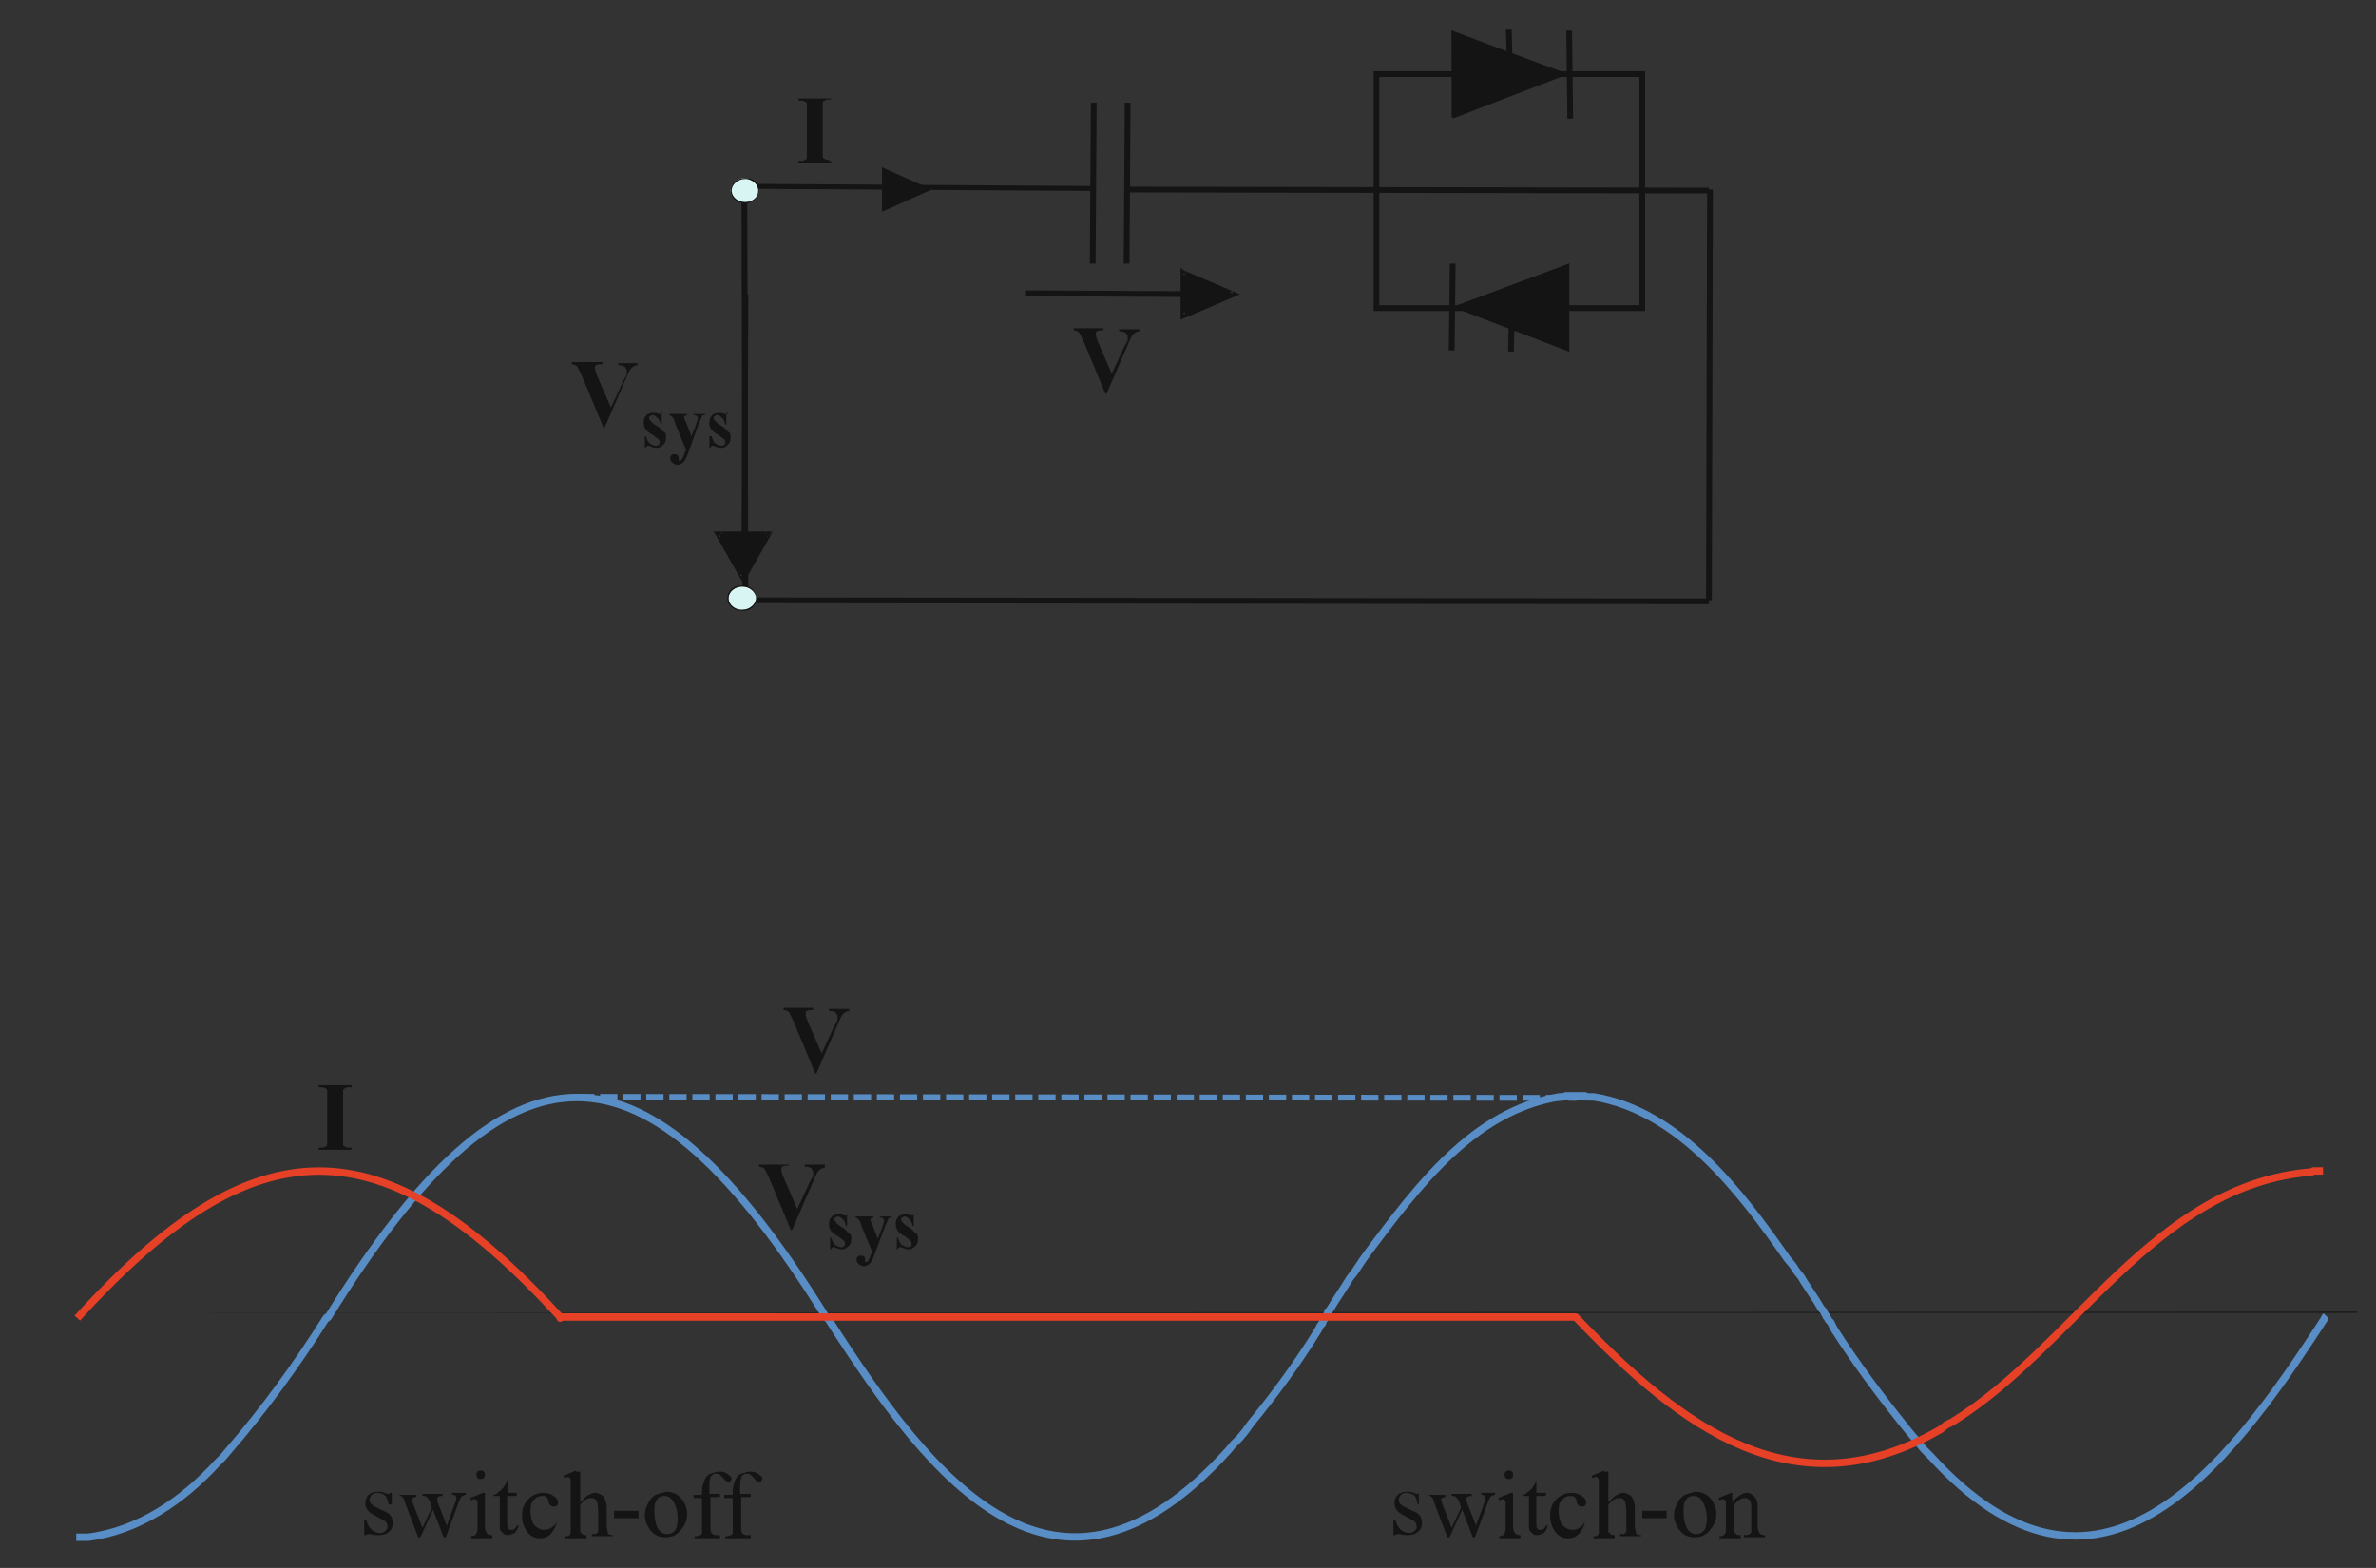 <?xml version="1.0" encoding="utf-8"?>
<!-- Generator: Adobe Illustrator 27.9.0, SVG Export Plug-In . SVG Version: 6.00 Build 0)  -->
<svg version="1.1" id="Layer_1" xmlns="http://www.w3.org/2000/svg" xmlns:xlink="http://www.w3.org/1999/xlink" x="0px" y="0px"
	 viewBox="0 0 224.4 148.1" style="enable-background:new 0 0 224.4 148.1;" xml:space="preserve">
<rect x="0" y="0" width="224.4" height="148.1" fill="#333333" stroke="none"/>
<style type="text/css">
	.st0{fill:none;stroke:#131413;stroke-width:0.467;stroke-linejoin:round;stroke-miterlimit:10;}
	.st1{clip-path:url(#SVGID_00000088812519069465542170000015301501933231387553_);}
	.st2{fill:#131413;}
	.st3{fill:none;stroke:#131413;stroke-width:0.545;stroke-linejoin:round;stroke-miterlimit:10;}
	.st4{fill-rule:evenodd;clip-rule:evenodd;fill:#131413;}
	.st5{fill:none;stroke:#131413;stroke-width:0.545;stroke-miterlimit:8;}
	.st6{fill:none;stroke:#131413;stroke-width:0.545;stroke-linejoin:round;stroke-miterlimit:8;}
	.st7{fill:none;stroke:#588DC6;stroke-width:0.7;stroke-linejoin:round;stroke-miterlimit:8;}
	.st8{fill:none;stroke:#588DC6;stroke-width:0.545;stroke-linejoin:round;stroke-miterlimit:8;stroke-dasharray:1.634,0.544;}
	.st9{fill:none;stroke:#E64027;stroke-width:0.7;stroke-linejoin:round;stroke-miterlimit:8;}
	.st10{fill-rule:evenodd;clip-rule:evenodd;fill:#D8F5F3;}
</style>
<path class="st0" d="M71,17.6l32.3,0.2"/>
<g>
	<defs>
		<rect id="SVGID_1_" x="1.6" y="123.9" width="221" height="1"/>
	</defs>
	<clipPath id="SVGID_00000131343632123241319840000016070722396888052414_">
		<use xlink:href="#SVGID_1_"  style="overflow:visible;"/>
	</clipPath>
	<g style="clip-path:url(#SVGID_00000131343632123241319840000016070722396888052414_);">
		<path class="st2" d="M1.6,124h221v-0.1L1.6,124L1.6,124z"/>
	</g>
</g>
<path class="st3" d="M70.3,54l0.1-26.2"/>
<path class="st4" d="M72.6,50.4l-2.4,4.2l-2.3-4.2H72.6"/>
<path class="st4" d="M72.5,50.7l-0.2-0.4l-2.4,4.1h0.5l-2.3-4.1l-0.2,0.4H72.5l0.4-0.5h-5.5l2.8,4.9l2.8-4.9L72.5,50.7"/>
<g>
	<g>
		<g id="glyph-0-0">
			<path class="st2" d="M58.4,34.3v0.2c0.2,0,0.4,0,0.5,0.1c0.1,0,0.2,0.1,0.2,0.2c0.1,0.1,0.1,0.1,0.1,0.2c0,0.1,0,0.2,0,0.3
				c0,0.1-0.1,0.3-0.3,0.6l-1.2,2.6l-1.3-3c-0.1-0.3-0.2-0.5-0.2-0.6c0-0.1,0-0.1,0-0.2c0-0.1,0-0.2,0.1-0.2
				c0.1-0.1,0.3-0.1,0.5-0.1h0.1v-0.2H54v0.2c0.2,0,0.4,0.1,0.5,0.2s0.2,0.4,0.5,1l2,4.8h0.1l2-4.6c0.2-0.5,0.4-0.9,0.5-1
				c0.2-0.2,0.4-0.3,0.6-0.3v-0.2H58.4z"/>
		</g>
	</g>
</g>
<g>
	<g>
		<g id="glyph-1-0">
			<path class="st2" d="M62.6,39c-0.1,0.1-0.1,0.1-0.1,0.1c0,0-0.1,0-0.1,0c0,0-0.1,0-0.2,0C62,39,61.9,39,61.7,39
				c-0.3,0-0.6,0.1-0.7,0.3c-0.2,0.2-0.2,0.4-0.2,0.7s0.1,0.4,0.2,0.6c0.1,0.1,0.3,0.3,0.7,0.5c0.2,0.2,0.4,0.3,0.5,0.4
				c0.1,0.1,0.1,0.2,0.1,0.3c0,0.1,0,0.2-0.1,0.2c-0.1,0.1-0.1,0.1-0.3,0.1c-0.2,0-0.3-0.1-0.5-0.2s-0.3-0.4-0.4-0.7h-0.1l0,1.1h0.1
				c0-0.1,0.1-0.2,0.2-0.2c0,0,0.1,0,0.1,0c0.2,0.1,0.5,0.2,0.6,0.2c0.2,0,0.4,0,0.5-0.1s0.3-0.2,0.4-0.4c0.1-0.2,0.1-0.3,0.1-0.5
				c0-0.2,0-0.4-0.2-0.5s-0.3-0.4-0.7-0.6s-0.5-0.4-0.6-0.5c0,0-0.1-0.1-0.1-0.2c0-0.1,0-0.2,0.1-0.2s0.1-0.1,0.2-0.1
				c0.2,0,0.3,0.1,0.4,0.2c0.2,0.1,0.3,0.3,0.4,0.7h0.1l0-1.1H62.6z"/>
		</g>
	</g>
	<g>
		<g id="glyph-1-1">
			<path class="st2" d="M64.7,42.7c-0.1,0.3-0.2,0.5-0.3,0.7c-0.1,0.1-0.1,0.1-0.2,0.1c0,0-0.1,0-0.1,0c0,0,0-0.1,0-0.2
				c0-0.1,0-0.3-0.1-0.3c-0.1-0.1-0.2-0.1-0.3-0.1c-0.1,0-0.2,0-0.3,0.1c-0.1,0.1-0.1,0.2-0.1,0.3c0,0.2,0.1,0.3,0.2,0.4
				s0.3,0.2,0.5,0.2c0.2,0,0.4-0.1,0.6-0.3c0.1-0.1,0.3-0.5,0.5-1.1L66,40c0.2-0.4,0.3-0.7,0.3-0.7c0.1-0.1,0.2-0.1,0.3-0.1v-0.1
				h-1.1v0.1c0.1,0,0.2,0,0.3,0.1c0,0,0.1,0.1,0.1,0.2c0,0.1-0.1,0.4-0.2,0.7l-0.4,1l-0.5-1.3c-0.1-0.2-0.2-0.4-0.2-0.5
				c0,0,0-0.1,0.1-0.1c0,0,0.1-0.1,0.2-0.1v-0.1h-1.7v0.1c0.1,0,0.2,0.1,0.3,0.2c0.1,0.1,0.2,0.3,0.3,0.7l1,2.4L64.7,42.7z"/>
		</g>
	</g>
	<g>
		<g id="glyph-1-0_00000042697535347577263320000015280165795313904774_">
			<path class="st2" d="M68.8,39c-0.1,0.1-0.1,0.1-0.1,0.1c0,0-0.1,0-0.1,0c0,0-0.1,0-0.2,0C68.2,39,68.1,39,67.9,39
				c-0.3,0-0.6,0.1-0.7,0.3c-0.2,0.2-0.2,0.4-0.2,0.7s0.1,0.4,0.2,0.6c0.1,0.1,0.3,0.3,0.7,0.5c0.2,0.2,0.4,0.3,0.5,0.4
				c0.1,0.1,0.1,0.2,0.1,0.3c0,0.1,0,0.2-0.1,0.2c-0.1,0.1-0.1,0.1-0.3,0.1c-0.2,0-0.3-0.1-0.5-0.2s-0.3-0.4-0.4-0.7H67l0,1.1h0.1
				c0-0.1,0.1-0.2,0.2-0.2c0,0,0.1,0,0.1,0c0.2,0.1,0.5,0.2,0.6,0.2c0.2,0,0.4,0,0.5-0.1s0.3-0.2,0.4-0.4c0.1-0.2,0.1-0.3,0.1-0.5
				c0-0.2,0-0.4-0.2-0.5s-0.3-0.4-0.7-0.6s-0.5-0.4-0.6-0.5c0,0-0.1-0.1-0.1-0.2c0-0.1,0-0.2,0.1-0.2s0.1-0.1,0.2-0.1
				c0.2,0,0.3,0.1,0.4,0.2c0.2,0.1,0.3,0.3,0.4,0.7h0.1l0-1.1H68.8z"/>
		</g>
	</g>
</g>
<path class="st3" d="M70.3,17.9l0.1,38.8"/>
<path class="st3" d="M70.3,56.7l91.1,0.1"/>
<path class="st3" d="M161.4,56.7l0.1-38.8"/>
<path class="st3" d="M161.4,18l-55-0.1"/>
<g>
	<g>
		<g id="glyph-0-1">
			<path class="st2" d="M78.3,15.1c-0.2,0-0.3,0-0.4-0.1c-0.1,0-0.2-0.1-0.2-0.2s0-0.3,0-0.6v-3.9c0-0.3,0-0.5,0-0.6
				c0-0.1,0.1-0.2,0.2-0.2c0.1-0.1,0.2-0.1,0.4-0.1h0.2V9.3h-3.1v0.2h0.2c0.2,0,0.3,0,0.4,0.1c0.1,0,0.2,0.1,0.2,0.2
				c0,0.1,0,0.3,0,0.6v3.9c0,0.3,0,0.5,0,0.6c0,0.1-0.1,0.2-0.2,0.2c-0.1,0.1-0.2,0.1-0.4,0.1h-0.2v0.2h3.1v-0.2H78.3z"/>
		</g>
	</g>
</g>
<path class="st5" d="M130,29.1h25.1V7H130V29.1z"/>
<path class="st6" d="M148.2,2.9l0.1,8.3"/>
<path class="st4" d="M137.1,11.1l11-4.1l-11-4.1V11.1"/>
<path class="st2" d="M137.2,2.9v8.1L148,7L137.2,2.9z M137.2,11.2C137.1,11.2,137.1,11.2,137.2,11.2
	C137.1,11.2,137.1,11.2,137.2,11.2l-0.1-8.3c0,0,0,0,0,0c0,0,0,0,0,0l11,4.1c0,0,0,0,0,0s0,0,0,0L137.2,11.2L137.2,11.2"/>
<path class="st6" d="M142.5,2.8l0.1,4.2"/>
<path class="st6" d="M137.1,33.1l0.1-8.2"/>
<path class="st4" d="M148.2,24.9l-11,4.1l11,4.2V24.9"/>
<path class="st2" d="M137.3,29l10.8,4.1v-8.1L137.3,29z M148.2,33.2C148.2,33.2,148.1,33.2,148.2,33.2l-11-4.2c0,0,0,0,0,0s0,0,0,0
	l11-4.1c0,0,0,0,0,0c0,0,0,0,0,0L148.2,33.2C148.2,33.1,148.2,33.1,148.2,33.2C148.2,33.2,148.2,33.2,148.2,33.2"/>
<path class="st6" d="M142.7,33.2l0.1-4.2"/>
<g>
	<g>
		<g id="glyph-0-0_00000052071539432790056180000002312672306932811423_">
			<path class="st2" d="M76,110v0.2c0.2,0,0.4,0,0.5,0.1c0.1,0,0.2,0.1,0.2,0.2c0.1,0.1,0.1,0.1,0.1,0.2c0,0.1,0,0.2,0,0.3
				c0,0.1-0.1,0.3-0.3,0.6l-1.2,2.6l-1.3-3c-0.1-0.3-0.2-0.5-0.2-0.6c0-0.1,0-0.1,0-0.2c0-0.1,0-0.2,0.1-0.2
				c0.1-0.1,0.3-0.1,0.5-0.1h0.1V110h-2.8v0.2c0.2,0,0.4,0.1,0.5,0.2s0.2,0.4,0.5,1l2,4.8h0.1l2-4.6c0.2-0.5,0.4-0.9,0.5-1
				c0.2-0.2,0.4-0.3,0.6-0.3V110H76z"/>
		</g>
	</g>
</g>
<g>
	<g>
		<g id="glyph-1-0_00000077313145556101013680000015164562637419997313_">
			<path class="st2" d="M80.1,114.7c-0.1,0.1-0.1,0.1-0.1,0.1c0,0-0.1,0-0.1,0c0,0-0.1,0-0.2,0c-0.2-0.1-0.3-0.1-0.5-0.1
				c-0.3,0-0.6,0.1-0.7,0.3c-0.2,0.2-0.2,0.4-0.2,0.7s0.1,0.4,0.2,0.6c0.1,0.1,0.3,0.3,0.7,0.5c0.2,0.2,0.4,0.3,0.5,0.4
				c0.1,0.1,0.1,0.2,0.1,0.3c0,0.1,0,0.2-0.1,0.2c-0.1,0.1-0.1,0.1-0.3,0.1c-0.2,0-0.3-0.1-0.5-0.2s-0.3-0.4-0.4-0.7h-0.1l0,1.1h0.1
				c0-0.1,0.1-0.2,0.2-0.2c0,0,0.1,0,0.1,0c0.2,0.1,0.5,0.2,0.6,0.2c0.2,0,0.4,0,0.5-0.1s0.3-0.2,0.4-0.4c0.1-0.2,0.1-0.3,0.1-0.5
				c0-0.2,0-0.4-0.2-0.5s-0.3-0.4-0.7-0.6s-0.5-0.4-0.6-0.5c0,0-0.1-0.1-0.1-0.2c0-0.1,0-0.2,0.1-0.2s0.1-0.1,0.2-0.1
				c0.2,0,0.3,0.1,0.4,0.2c0.2,0.1,0.3,0.3,0.4,0.7h0.1l0-1.1H80.1z"/>
		</g>
	</g>
	<g>
		<g id="glyph-1-1_00000025415341426364151380000016534131544557429413_">
			<path class="st2" d="M82.3,118.4c-0.1,0.3-0.2,0.5-0.3,0.7c-0.1,0.1-0.1,0.1-0.2,0.1c0,0-0.1,0-0.1,0c0,0,0-0.1,0-0.2
				c0-0.1,0-0.3-0.1-0.3c-0.1-0.1-0.2-0.1-0.3-0.1c-0.1,0-0.2,0-0.3,0.1c-0.1,0.1-0.1,0.2-0.1,0.3c0,0.2,0.1,0.3,0.2,0.4
				s0.3,0.2,0.5,0.2c0.2,0,0.4-0.1,0.6-0.3c0.1-0.1,0.3-0.5,0.5-1.1l0.9-2.4c0.2-0.4,0.3-0.7,0.3-0.7c0.1-0.1,0.2-0.1,0.3-0.1v-0.1
				h-1.1v0.1c0.1,0,0.2,0,0.3,0.1c0,0,0.1,0.1,0.1,0.2c0,0.1-0.1,0.4-0.2,0.7l-0.4,1l-0.5-1.3c-0.1-0.2-0.2-0.4-0.2-0.5
				c0,0,0-0.1,0.1-0.1c0,0,0.1-0.1,0.2-0.1v-0.1h-1.7v0.1c0.1,0,0.2,0.1,0.3,0.2c0.1,0.1,0.2,0.3,0.3,0.7l1,2.4L82.3,118.4z"/>
		</g>
	</g>
	<g>
		<g id="glyph-1-0_00000109749851501471433220000011742729184959095197_">
			<path class="st2" d="M86.4,114.7c-0.1,0.1-0.1,0.1-0.1,0.1c0,0-0.1,0-0.1,0c0,0-0.1,0-0.2,0c-0.2-0.1-0.3-0.1-0.5-0.1
				c-0.3,0-0.6,0.1-0.7,0.3c-0.2,0.2-0.2,0.4-0.2,0.7s0.1,0.4,0.2,0.6c0.1,0.1,0.3,0.3,0.7,0.5c0.2,0.2,0.4,0.3,0.5,0.4
				c0.1,0.1,0.1,0.2,0.1,0.3c0,0.1,0,0.2-0.1,0.2c-0.1,0.1-0.1,0.1-0.3,0.1c-0.2,0-0.3-0.1-0.5-0.2s-0.3-0.4-0.4-0.7h-0.1l0,1.1h0.1
				c0-0.1,0.1-0.2,0.2-0.2c0,0,0.1,0,0.1,0c0.2,0.1,0.5,0.2,0.6,0.2c0.2,0,0.4,0,0.5-0.1s0.3-0.2,0.4-0.4c0.1-0.2,0.1-0.3,0.1-0.5
				c0-0.2,0-0.4-0.2-0.5s-0.3-0.4-0.7-0.6s-0.5-0.4-0.6-0.5c0,0-0.1-0.1-0.1-0.2c0-0.1,0-0.2,0.1-0.2s0.1-0.1,0.2-0.1
				c0.2,0,0.3,0.1,0.4,0.2c0.2,0.1,0.3,0.3,0.4,0.7h0.1l0-1.1H86.4z"/>
		</g>
	</g>
</g>
<path class="st6" d="M103.2,24.9l0.1-15.2"/>
<path class="st6" d="M106.4,24.9l0.1-15.2"/>
<path class="st6" d="M96.9,27.7l18.9,0.1"/>
<path class="st4" d="M111.9,25.7l4.7,2.1l-4.7,2.1V25.7"/>
<path class="st4" d="M112.1,25.7l-0.4,0.2l4.7,2v-0.4l-4.7,2.1l0.4,0.2V25.7l-0.6-0.4v4.9l5.6-2.4l-5.6-2.4L112.1,25.7"/>
<g>
	<g>
		<g id="glyph-0-0_00000005251256450044207770000010430229555342579866_">
			<path class="st2" d="M105.7,31.1v0.2c0.2,0,0.4,0,0.5,0.1c0.1,0,0.2,0.1,0.2,0.2c0.1,0.1,0.1,0.1,0.1,0.2c0,0.1,0,0.2,0,0.3
				c0,0.1-0.1,0.3-0.3,0.6l-1.2,2.6l-1.3-3c-0.1-0.3-0.2-0.5-0.2-0.6c0-0.1,0-0.1,0-0.2c0-0.1,0-0.2,0.1-0.2
				c0.1-0.1,0.3-0.1,0.5-0.1h0.1v-0.2h-2.8v0.2c0.2,0,0.4,0.1,0.5,0.2s0.2,0.4,0.5,1l2,4.8h0.1l2-4.6c0.2-0.5,0.4-0.9,0.5-1
				c0.2-0.2,0.4-0.3,0.6-0.3v-0.2H105.7z"/>
		</g>
	</g>
</g>
<g>
	<g>
		<g id="glyph-0-0_00000059278274897363671330000004189201890993210505_">
			<path class="st2" d="M78.3,95.3v0.2c0.2,0,0.4,0,0.5,0.1c0.1,0,0.2,0.1,0.2,0.2c0.1,0.1,0.1,0.1,0.1,0.2c0,0.1,0,0.2,0,0.3
				c0,0.1-0.1,0.3-0.3,0.6l-1.2,2.6l-1.3-3c-0.1-0.3-0.2-0.5-0.2-0.6c0-0.1,0-0.1,0-0.2c0-0.1,0-0.2,0.1-0.2
				c0.1-0.1,0.3-0.1,0.5-0.1h0.1v-0.2H74v0.2c0.2,0,0.4,0.1,0.5,0.2s0.2,0.4,0.5,1l2,4.8h0.1l2-4.6c0.2-0.5,0.4-0.9,0.5-1
				c0.2-0.2,0.4-0.3,0.6-0.3v-0.2H78.3z"/>
		</g>
	</g>
</g>
<path class="st7" d="M7.2,145.2h0.9l0.2,0c4.8-0.6,9-3.5,12.2-7l0.6-0.6l0.5-0.6c3.3-3.8,6.5-8.2,9.2-12.5l0.1-0.1v0v0.1v-0.1l0.1,0
	c17.1-27.6,29.8-27.7,47,0l0.1,0v0.1v-0.1v0l0.1,0.1l0.1,0.2C88.1,140,99.8,154.9,116,137l0.5-0.6l0.6-0.6l0.5-0.6l0.5-0.7
	c2.3-2.8,4.5-5.8,6.4-8.9l0.2-0.4l0.2-0.2l0-0.2l0.2-0.2l0-0.1v-0.1l0.1-0.1l0.2-0.2l0-0.2l0.2-0.2c0.6-1,1.3-2,1.9-3l0.4-0.5
	l0.4-0.6l0.4-0.6l0.5-0.7c4.6-6.1,9.9-13.4,18.1-14.7h0.3l0.3-0.1h1.8l0.2,0.1h0.3l0.3,0c8.1,1.3,13.9,9,18.3,15.3l0.5,0.6l0.4,0.6
	l0.4,0.5l0.3,0.5c0.5,0.8,1.1,1.6,1.6,2.5l0.2,0.2l0.1,0.2l0.1,0.2l0.1,0.1v0.1l0.1,0.1l0.1,0.2l0.2,0.2l0.1,0.2l0.2,0.4
	c2.1,3.3,4.5,6.5,7,9.6l0.5,0.6l0.5,0.6l0.5,0.6l0.6,0.6c15.7,17.3,27.9,1.5,37.2-12.9l0.1-0.2l0.1-0.1v0"/>
<path class="st8" d="M54.5,103.6l94.4,0.1"/>
<path class="st9" d="M7.3,124.5L7.3,124.5c16.8-18.5,28.8-18.5,45.6-0.1l0,0.1v-0.1h95.9l0.2,0.2c9.8,10.2,20.5,18.4,34.3,10.4
	l0.5-0.4l0.6-0.3c11.6-7.2,19.1-22.4,33.9-23.6l0.2-0.1h0.9"/>
<g>
	<g>
		<g id="glyph-0-1_00000116237810798622548280000015582148865605033370_">
			<path class="st2" d="M33,108.4c-0.2,0-0.3,0-0.4-0.1c-0.1,0-0.2-0.1-0.2-0.2s0-0.3,0-0.6v-3.9c0-0.3,0-0.5,0-0.6
				c0-0.1,0.1-0.2,0.2-0.2c0.1-0.1,0.2-0.1,0.4-0.1h0.2v-0.2h-3.1v0.2h0.2c0.2,0,0.3,0,0.4,0.1c0.1,0,0.2,0.1,0.2,0.2
				c0,0.1,0,0.3,0,0.6v3.9c0,0.3,0,0.5,0,0.6c0,0.1-0.1,0.2-0.2,0.2c-0.1,0.1-0.2,0.1-0.4,0.1h-0.2v0.2h3.1v-0.2H33z"/>
		</g>
	</g>
</g>
<g>
	<g>
		<g id="glyph-2-0">
			<path class="st2" d="M36.8,141c0,0.1-0.1,0.1-0.1,0.1c0,0-0.1,0-0.1,0s-0.1,0-0.3-0.1c-0.2-0.1-0.4-0.1-0.6-0.1
				c-0.4,0-0.7,0.1-0.9,0.3c-0.2,0.2-0.3,0.5-0.3,0.8c0,0.2,0.1,0.5,0.2,0.6c0.1,0.2,0.4,0.4,0.8,0.6c0.4,0.2,0.7,0.4,0.9,0.5
				c0.1,0.1,0.2,0.3,0.2,0.5c0,0.2-0.1,0.3-0.2,0.4c-0.1,0.1-0.3,0.2-0.5,0.2c-0.3,0-0.5-0.1-0.8-0.3c-0.2-0.2-0.4-0.5-0.5-0.9h-0.2
				v1.4h0.2c0-0.1,0.1-0.1,0.2-0.1c0,0,0.1,0,0.2,0c0.3,0.1,0.6,0.1,0.8,0.1c0.3,0,0.7-0.1,0.9-0.3c0.3-0.2,0.4-0.5,0.4-0.9
				c0-0.5-0.3-0.9-0.9-1.1l-0.6-0.3c-0.3-0.1-0.5-0.3-0.6-0.4c-0.1-0.1-0.1-0.3-0.1-0.4c0-0.1,0.1-0.3,0.2-0.4
				c0.1-0.1,0.3-0.2,0.5-0.2c0.3,0,0.5,0.1,0.7,0.2s0.3,0.4,0.4,0.9H37V141H36.8z"/>
		</g>
	</g>
	<g>
		<g id="glyph-2-1">
			<path class="st2" d="M37.6,141.2c0.2,0,0.3,0.1,0.4,0.2c0.1,0.1,0.2,0.2,0.2,0.4l1.3,3.4h0.2l1.2-2.6l1,2.6h0.2l1.3-3.5
				c0.1-0.3,0.3-0.5,0.6-0.5v-0.2h-1.3v0.2c0.2,0,0.3,0,0.3,0.1c0.1,0,0.1,0.1,0.1,0.2c0,0.1,0,0.2-0.1,0.4l-0.8,2.2l-0.9-2.3
				c0-0.1,0-0.1,0-0.2c0-0.1,0-0.2,0.1-0.2c0.1-0.1,0.2-0.1,0.4-0.1v-0.2h-1.9v0.2c0.2,0,0.3,0,0.4,0.1c0.1,0.1,0.2,0.2,0.3,0.4
				l0.2,0.6l-0.9,1.9l-0.9-2.3c0-0.1-0.1-0.2-0.1-0.3c0-0.1,0-0.2,0.1-0.2c0,0,0.1-0.1,0.3-0.1v-0.2h-1.7V141.2z"/>
		</g>
	</g>
	<g>
		<g id="glyph-2-2">
			<path class="st2" d="M45.1,139c-0.1,0.1-0.1,0.2-0.1,0.3s0,0.2,0.1,0.3c0.1,0.1,0.2,0.1,0.3,0.1s0.2,0,0.3-0.1
				c0.1-0.1,0.1-0.2,0.1-0.3s0-0.2-0.1-0.3c-0.1-0.1-0.2-0.1-0.3-0.1S45.2,138.9,45.1,139z M45.6,141l-1.2,0.5l0.1,0.2
				c0.1,0,0.2-0.1,0.3-0.1s0.1,0,0.2,0.1s0.1,0.1,0.1,0.2c0,0.1,0,0.4,0,0.8v1.6c0,0.2,0,0.4-0.1,0.5c0,0.1-0.1,0.1-0.1,0.2
				c-0.1,0-0.2,0.1-0.4,0.1v0.2h2V145c-0.2,0-0.3,0-0.4-0.1c-0.1,0-0.1-0.1-0.2-0.2c0-0.1-0.1-0.2-0.1-0.5V141H45.6z"/>
		</g>
	</g>
	<g>
		<g id="glyph-2-3">
			<path class="st2" d="M47.9,139.8c-0.1,0.3-0.2,0.5-0.3,0.6c-0.1,0.2-0.3,0.4-0.5,0.5c-0.2,0.2-0.3,0.3-0.5,0.3v0.1h0.6v2.7
				c0,0.3,0,0.5,0.1,0.6s0.2,0.2,0.3,0.3s0.3,0.1,0.4,0.1c0.2,0,0.4-0.1,0.6-0.2c0.2-0.2,0.3-0.4,0.4-0.7h-0.2
				c0,0.1-0.1,0.2-0.2,0.3s-0.2,0.1-0.3,0.1c-0.1,0-0.2,0-0.3-0.1c-0.1-0.1-0.1-0.3-0.1-0.5v-2.6l0.9,0v-0.3H48v-1.3H47.9z"/>
		</g>
	</g>
	<g>
		<g id="glyph-2-4">
			<path class="st2" d="M52.7,143.5c-0.2,0.4-0.3,0.6-0.5,0.7c-0.2,0.2-0.5,0.3-0.8,0.3c-0.4,0-0.7-0.2-1-0.5
				c-0.2-0.4-0.3-0.8-0.3-1.3c0-0.5,0.1-0.9,0.4-1.1c0.2-0.2,0.4-0.3,0.7-0.3c0.2,0,0.3,0,0.4,0.1c0.1,0.1,0.2,0.2,0.2,0.4
				s0.1,0.3,0.1,0.3c0.1,0.1,0.2,0.2,0.4,0.2c0.1,0,0.2,0,0.3-0.1c0.1-0.1,0.1-0.2,0.1-0.3c0-0.2-0.1-0.4-0.4-0.6
				c-0.3-0.2-0.6-0.3-1-0.3c-0.5,0-1,0.2-1.4,0.6c-0.4,0.4-0.6,0.9-0.6,1.5c0,0.7,0.2,1.2,0.5,1.6c0.3,0.4,0.7,0.6,1.2,0.6
				c0.4,0,0.7-0.1,1-0.4c0.3-0.3,0.5-0.7,0.6-1.2L52.7,143.5z"/>
		</g>
	</g>
	<g>
		<g id="glyph-2-5">
			<path class="st2" d="M54.4,138.9l-1.2,0.5l0.1,0.2c0.1,0,0.2-0.1,0.3-0.1c0.1,0,0.1,0,0.2,0.1c0,0,0.1,0.1,0.1,0.2
				c0,0.1,0,0.4,0,0.9v3.6c0,0.2,0,0.4,0,0.5c0,0.1-0.1,0.1-0.1,0.2c-0.1,0.1-0.2,0.1-0.4,0.1v0.2h2V145c-0.2,0-0.3,0-0.4-0.1
				s-0.1-0.1-0.2-0.2c0-0.1,0-0.2,0-0.5v-2.1c0.2-0.2,0.4-0.4,0.6-0.5c0.1-0.1,0.3-0.1,0.4-0.1c0.2,0,0.3,0,0.4,0.1
				c0.1,0.1,0.2,0.2,0.2,0.3s0.1,0.4,0.1,0.9v1.4c0,0.2,0,0.4,0,0.4c0,0.1-0.1,0.2-0.1,0.2c-0.1,0.1-0.2,0.1-0.4,0.1h-0.1v0.2h2V145
				c-0.2,0-0.3,0-0.4-0.1c-0.1,0-0.1-0.1-0.1-0.2c0-0.1-0.1-0.3-0.1-0.5v-1.4c0-0.5,0-0.8-0.1-1c-0.1-0.3-0.2-0.5-0.4-0.6
				c-0.2-0.1-0.4-0.2-0.6-0.2c-0.2,0-0.4,0.1-0.6,0.2c-0.2,0.1-0.4,0.3-0.8,0.7v-2.9H54.4z"/>
		</g>
	</g>
	<g>
		<g id="glyph-2-6">
			<path class="st2" d="M58,143.4h2.3v-0.7H58V143.4z"/>
		</g>
	</g>
	<g>
		<g id="glyph-2-7">
			<path class="st2" d="M61.9,141.2c-0.3,0.2-0.5,0.4-0.7,0.8c-0.2,0.4-0.3,0.7-0.3,1.1c0,0.5,0.2,1,0.5,1.4
				c0.4,0.5,0.8,0.7,1.5,0.7c0.4,0,0.7-0.1,1-0.3c0.3-0.2,0.5-0.5,0.7-0.8s0.3-0.7,0.3-1.1c0-0.5-0.2-1-0.5-1.4
				c-0.4-0.5-0.9-0.7-1.5-0.7C62.5,141,62.2,141.1,61.9,141.2z M63.5,141.7c0.3,0.4,0.5,1,0.5,1.7c0,0.6-0.1,1-0.3,1.2
				s-0.4,0.3-0.7,0.3c-0.4,0-0.7-0.2-0.9-0.6c-0.2-0.4-0.3-0.9-0.3-1.5c0-0.4,0-0.7,0.1-0.9c0.1-0.2,0.2-0.4,0.4-0.5
				s0.3-0.1,0.5-0.1C63,141.3,63.3,141.4,63.5,141.7z"/>
		</g>
	</g>
	<g>
		<g id="glyph-2-8">
			<path class="st2" d="M68,141.4v-0.3h-1v-0.3c0-0.6,0-1,0.1-1.2c0-0.2,0.1-0.2,0.2-0.3c0.1-0.1,0.2-0.1,0.4-0.1
				c0.1,0,0.2,0,0.3,0.1c0.1,0.1,0.2,0.2,0.3,0.3s0.2,0.3,0.3,0.3c0.1,0,0.1,0.1,0.2,0.1s0.2,0,0.2-0.1s0.1-0.2,0.1-0.2
				c0-0.2-0.1-0.3-0.3-0.4c-0.2-0.2-0.5-0.3-0.8-0.3c-0.3,0-0.6,0.1-0.9,0.2s-0.5,0.4-0.6,0.7c-0.1,0.3-0.2,0.6-0.2,1v0.3h-0.8v0.3
				h0.8v2.7c0,0.3,0,0.5,0,0.6c0,0.1-0.1,0.2-0.2,0.2s-0.2,0.1-0.3,0.1h-0.2v0.2h2.4V145h-0.4c-0.2,0-0.3-0.1-0.4-0.2
				c-0.1-0.1-0.1-0.3-0.1-0.7v-2.7H68z"/>
		</g>
	</g>
</g>
<g>
	<g>
		<g id="glyph-2-8_00000121981089059175374930000000202299822255479189_">
			<path class="st2" d="M70.9,141.4v-0.3h-1v-0.3c0-0.6,0-1,0.1-1.2c0-0.2,0.1-0.2,0.2-0.3c0.1-0.1,0.2-0.1,0.4-0.1
				c0.1,0,0.2,0,0.3,0.1c0.1,0.1,0.2,0.2,0.3,0.3s0.2,0.3,0.3,0.3c0.1,0,0.1,0.1,0.2,0.1s0.2,0,0.2-0.1s0.1-0.2,0.1-0.2
				c0-0.2-0.1-0.3-0.3-0.4c-0.2-0.2-0.5-0.3-0.8-0.3c-0.3,0-0.6,0.1-0.9,0.2s-0.5,0.4-0.6,0.7c-0.1,0.3-0.2,0.6-0.2,1v0.3h-0.8v0.3
				h0.8v2.7c0,0.3,0,0.5,0,0.6c0,0.1-0.1,0.2-0.2,0.2s-0.2,0.1-0.3,0.1h-0.2v0.2h2.4V145h-0.4c-0.2,0-0.3-0.1-0.4-0.2
				c-0.1-0.1-0.1-0.3-0.1-0.7v-2.7H70.9z"/>
		</g>
	</g>
</g>
<g>
	<g>
		<g id="glyph-2-0_00000021823570863616721100000013090893866064882086_">
			<path class="st2" d="M134,141c0,0.1-0.1,0.1-0.1,0.1c0,0-0.1,0-0.1,0s-0.1,0-0.3-0.1c-0.2-0.1-0.4-0.1-0.6-0.1
				c-0.4,0-0.7,0.1-0.9,0.3c-0.2,0.2-0.3,0.5-0.3,0.8c0,0.2,0.1,0.5,0.2,0.6c0.1,0.2,0.4,0.4,0.8,0.6c0.4,0.2,0.7,0.4,0.9,0.5
				c0.1,0.1,0.2,0.3,0.2,0.5c0,0.2-0.1,0.3-0.2,0.4c-0.1,0.1-0.3,0.2-0.5,0.2c-0.3,0-0.5-0.1-0.8-0.3c-0.2-0.2-0.4-0.5-0.5-0.9h-0.2
				v1.4h0.2c0-0.1,0.1-0.1,0.2-0.1c0,0,0.1,0,0.2,0c0.3,0.1,0.6,0.1,0.8,0.1c0.3,0,0.7-0.1,0.9-0.3c0.3-0.2,0.4-0.5,0.4-0.9
				c0-0.5-0.3-0.9-0.9-1.1l-0.6-0.3c-0.3-0.1-0.5-0.3-0.6-0.4c-0.1-0.1-0.1-0.3-0.1-0.4c0-0.1,0.1-0.3,0.2-0.4
				c0.1-0.1,0.3-0.2,0.5-0.2c0.3,0,0.5,0.1,0.7,0.2s0.3,0.4,0.4,0.9h0.1V141H134z"/>
		</g>
	</g>
	<g>
		<g id="glyph-2-1_00000124884332545671886920000014262311216009951121_">
			<path class="st2" d="M134.8,141.2c0.2,0,0.3,0.1,0.4,0.2c0.1,0.1,0.2,0.2,0.2,0.4l1.3,3.4h0.2l1.2-2.6l1,2.6h0.2l1.3-3.5
				c0.1-0.3,0.3-0.5,0.6-0.5v-0.2h-1.3v0.2c0.2,0,0.3,0,0.3,0.1c0.1,0,0.1,0.1,0.1,0.2c0,0.1,0,0.2-0.1,0.4l-0.8,2.2l-0.9-2.3
				c0-0.1,0-0.1,0-0.2c0-0.1,0-0.2,0.1-0.2c0.1-0.1,0.2-0.1,0.4-0.1v-0.2h-1.9v0.2c0.2,0,0.3,0,0.4,0.1c0.1,0.1,0.2,0.2,0.3,0.4
				l0.2,0.6l-0.9,1.9l-0.9-2.3c0-0.1-0.1-0.2-0.1-0.3c0-0.1,0-0.2,0.1-0.2c0,0,0.1-0.1,0.3-0.1v-0.2h-1.7V141.2z"/>
		</g>
	</g>
	<g>
		<g id="glyph-2-2_00000031189622923078216320000003783561136975089597_">
			<path class="st2" d="M142.2,139c-0.1,0.1-0.1,0.2-0.1,0.3s0,0.2,0.1,0.3c0.1,0.1,0.2,0.1,0.3,0.1s0.2,0,0.3-0.1
				c0.1-0.1,0.1-0.2,0.1-0.3s0-0.2-0.1-0.3c-0.1-0.1-0.2-0.1-0.3-0.1S142.3,138.9,142.2,139z M142.7,141l-1.2,0.5l0.1,0.2
				c0.1,0,0.2-0.1,0.3-0.1s0.1,0,0.2,0.1s0.1,0.1,0.1,0.2c0,0.1,0,0.4,0,0.8v1.6c0,0.2,0,0.4-0.1,0.5c0,0.1-0.1,0.1-0.1,0.2
				c-0.1,0-0.2,0.1-0.4,0.1v0.2h2V145c-0.2,0-0.3,0-0.4-0.1c-0.1,0-0.1-0.1-0.2-0.2c0-0.1-0.1-0.2-0.1-0.5V141H142.7z"/>
		</g>
	</g>
	<g>
		<g id="glyph-2-3_00000147197409185025954400000013847003044598719914_">
			<path class="st2" d="M145.1,139.8c-0.1,0.3-0.2,0.5-0.3,0.6c-0.1,0.2-0.3,0.4-0.5,0.5c-0.2,0.2-0.3,0.3-0.5,0.3v0.1h0.6v2.7
				c0,0.3,0,0.5,0.1,0.6s0.2,0.2,0.3,0.3s0.3,0.1,0.4,0.1c0.2,0,0.4-0.1,0.6-0.2c0.2-0.2,0.3-0.4,0.4-0.7h-0.2
				c0,0.1-0.1,0.2-0.2,0.3s-0.2,0.1-0.3,0.1c-0.1,0-0.2,0-0.3-0.1c-0.1-0.1-0.1-0.3-0.1-0.5v-2.6l0.9,0v-0.3h-0.9v-1.3H145.1z"/>
		</g>
	</g>
	<g>
		<g id="glyph-2-4_00000075854477073709605410000014767190925633015703_">
			<path class="st2" d="M149.8,143.5c-0.2,0.4-0.3,0.6-0.5,0.7c-0.2,0.2-0.5,0.3-0.8,0.3c-0.4,0-0.7-0.2-1-0.5
				c-0.2-0.4-0.3-0.8-0.3-1.3c0-0.5,0.1-0.9,0.4-1.1c0.2-0.2,0.4-0.3,0.7-0.3c0.2,0,0.3,0,0.4,0.1c0.1,0.1,0.2,0.2,0.2,0.4
				s0.1,0.3,0.1,0.3c0.1,0.1,0.2,0.2,0.4,0.2c0.1,0,0.2,0,0.3-0.1c0.1-0.1,0.1-0.2,0.1-0.3c0-0.2-0.1-0.4-0.4-0.6
				c-0.3-0.2-0.6-0.3-1-0.3c-0.5,0-1,0.2-1.4,0.6c-0.4,0.4-0.6,0.9-0.6,1.5c0,0.7,0.2,1.2,0.5,1.6c0.3,0.4,0.7,0.6,1.2,0.6
				c0.4,0,0.7-0.1,1-0.4c0.3-0.3,0.5-0.7,0.6-1.2L149.8,143.5z"/>
		</g>
	</g>
	<g>
		<g id="glyph-2-5_00000066477541899404180400000013794497743958693535_">
			<path class="st2" d="M151.5,138.9l-1.2,0.5l0.1,0.2c0.1,0,0.2-0.1,0.3-0.1c0.1,0,0.1,0,0.2,0.1c0,0,0.1,0.1,0.1,0.2
				c0,0.1,0,0.4,0,0.9v3.6c0,0.2,0,0.4,0,0.5c0,0.1-0.1,0.1-0.1,0.2c-0.1,0.1-0.2,0.1-0.4,0.1v0.2h2V145c-0.2,0-0.3,0-0.4-0.1
				s-0.1-0.1-0.2-0.2c0-0.1,0-0.2,0-0.5v-2.1c0.2-0.2,0.4-0.4,0.6-0.5c0.1-0.1,0.3-0.1,0.4-0.1c0.2,0,0.3,0,0.4,0.1
				c0.1,0.1,0.2,0.2,0.2,0.3s0.1,0.4,0.1,0.9v1.4c0,0.2,0,0.4,0,0.4c0,0.1-0.1,0.2-0.1,0.2c-0.1,0.1-0.2,0.1-0.4,0.1h-0.1v0.2h2V145
				c-0.2,0-0.3,0-0.4-0.1c-0.1,0-0.1-0.1-0.1-0.2c0-0.1-0.1-0.3-0.1-0.5v-1.4c0-0.5,0-0.8-0.1-1c-0.1-0.3-0.2-0.5-0.4-0.6
				c-0.2-0.1-0.4-0.2-0.6-0.2c-0.2,0-0.4,0.1-0.6,0.2c-0.2,0.1-0.4,0.3-0.8,0.7v-2.9H151.5z"/>
		</g>
	</g>
	<g>
		<g id="glyph-2-6_00000102545864985409906080000012687874544462000792_">
			<path class="st2" d="M155.1,143.4h2.3v-0.7h-2.3V143.4z"/>
		</g>
	</g>
	<g>
		<g id="glyph-2-7_00000004521296415719261430000006020832329037591210_">
			<path class="st2" d="M159.1,141.2c-0.3,0.2-0.5,0.4-0.7,0.8c-0.2,0.4-0.3,0.7-0.3,1.1c0,0.5,0.2,1,0.5,1.4
				c0.4,0.5,0.8,0.7,1.5,0.7c0.4,0,0.7-0.1,1-0.3c0.3-0.2,0.5-0.5,0.7-0.8s0.3-0.7,0.3-1.1c0-0.5-0.2-1-0.5-1.4
				c-0.4-0.5-0.9-0.7-1.5-0.7C159.7,141,159.4,141.1,159.1,141.2z M160.7,141.7c0.3,0.4,0.5,1,0.5,1.7c0,0.6-0.1,1-0.3,1.2
				s-0.4,0.3-0.7,0.3c-0.4,0-0.7-0.2-0.9-0.6c-0.2-0.4-0.3-0.9-0.3-1.5c0-0.4,0-0.7,0.1-0.9c0.1-0.2,0.2-0.4,0.4-0.5
				s0.3-0.1,0.5-0.1C160.2,141.3,160.5,141.4,160.7,141.7z"/>
		</g>
	</g>
	<g>
		<g id="glyph-2-9">
			<path class="st2" d="M163.7,141h-0.2l-1.2,0.5l0.1,0.2c0.1,0,0.2-0.1,0.3-0.1s0.1,0,0.2,0.1s0.1,0.1,0.1,0.2c0,0.1,0,0.4,0,0.9
				v1.5c0,0.3,0,0.5-0.1,0.6c-0.1,0.1-0.2,0.2-0.4,0.2h-0.1v0.2h2V145c-0.2,0-0.4,0-0.4-0.1c-0.1,0-0.1-0.1-0.2-0.2
				c0-0.1,0-0.2,0-0.5v-2.1c0.3-0.4,0.7-0.6,1-0.6c0.2,0,0.4,0.1,0.5,0.3c0.1,0.2,0.1,0.4,0.1,0.8v1.7c0,0.2,0,0.4,0,0.4
				c0,0.1-0.1,0.2-0.2,0.2c-0.1,0.1-0.2,0.1-0.4,0.1h-0.1v0.2h2V145c-0.2,0-0.3,0-0.4-0.1c-0.1,0-0.1-0.1-0.2-0.2
				c0-0.1-0.1-0.3-0.1-0.5v-1.7c0-0.4,0-0.6-0.1-0.8c-0.1-0.2-0.2-0.4-0.4-0.5c-0.1-0.1-0.3-0.2-0.5-0.2c-0.4,0-0.9,0.3-1.4,0.9V141
				z"/>
		</g>
	</g>
</g>
<path class="st10" d="M68.8,56.5c0-0.6,0.6-1.1,1.3-1.1c0.7,0,1.3,0.5,1.3,1.1s-0.6,1.1-1.3,1.1C69.4,57.7,68.8,57.2,68.8,56.5"/>
<path class="st2" d="M70.1,55.4c-0.7,0-1.3,0.5-1.3,1.1c0,0.6,0.6,1.1,1.3,1.1c0.7,0,1.3-0.5,1.3-1.1C71.4,55.9,70.8,55.4,70.1,55.4
	z M70.1,57.7c-0.8,0-1.4-0.5-1.4-1.2c0-0.7,0.6-1.2,1.4-1.2s1.3,0.5,1.3,1.2C71.5,57.2,70.9,57.7,70.1,57.7"/>
<path class="st10" d="M69,18c0-0.6,0.6-1.2,1.3-1.2c0.7,0,1.3,0.5,1.3,1.2s-0.6,1.1-1.3,1.1C69.6,19.1,69,18.6,69,18"/>
<path class="st2" d="M70.4,16.9c-0.7,0-1.3,0.5-1.3,1.1c0,0.6,0.6,1.1,1.3,1.1c0.7,0,1.3-0.5,1.3-1.1C71.6,17.4,71,16.9,70.4,16.9z
	 M70.4,19.2c-0.8,0-1.4-0.5-1.4-1.2c0-0.7,0.6-1.2,1.4-1.2s1.3,0.5,1.3,1.2C71.7,18.6,71.1,19.2,70.4,19.2"/>
<path class="st4" d="M83.3,15.8l4.7,2.1l-4.7,2.1V15.8"/>
</svg>
